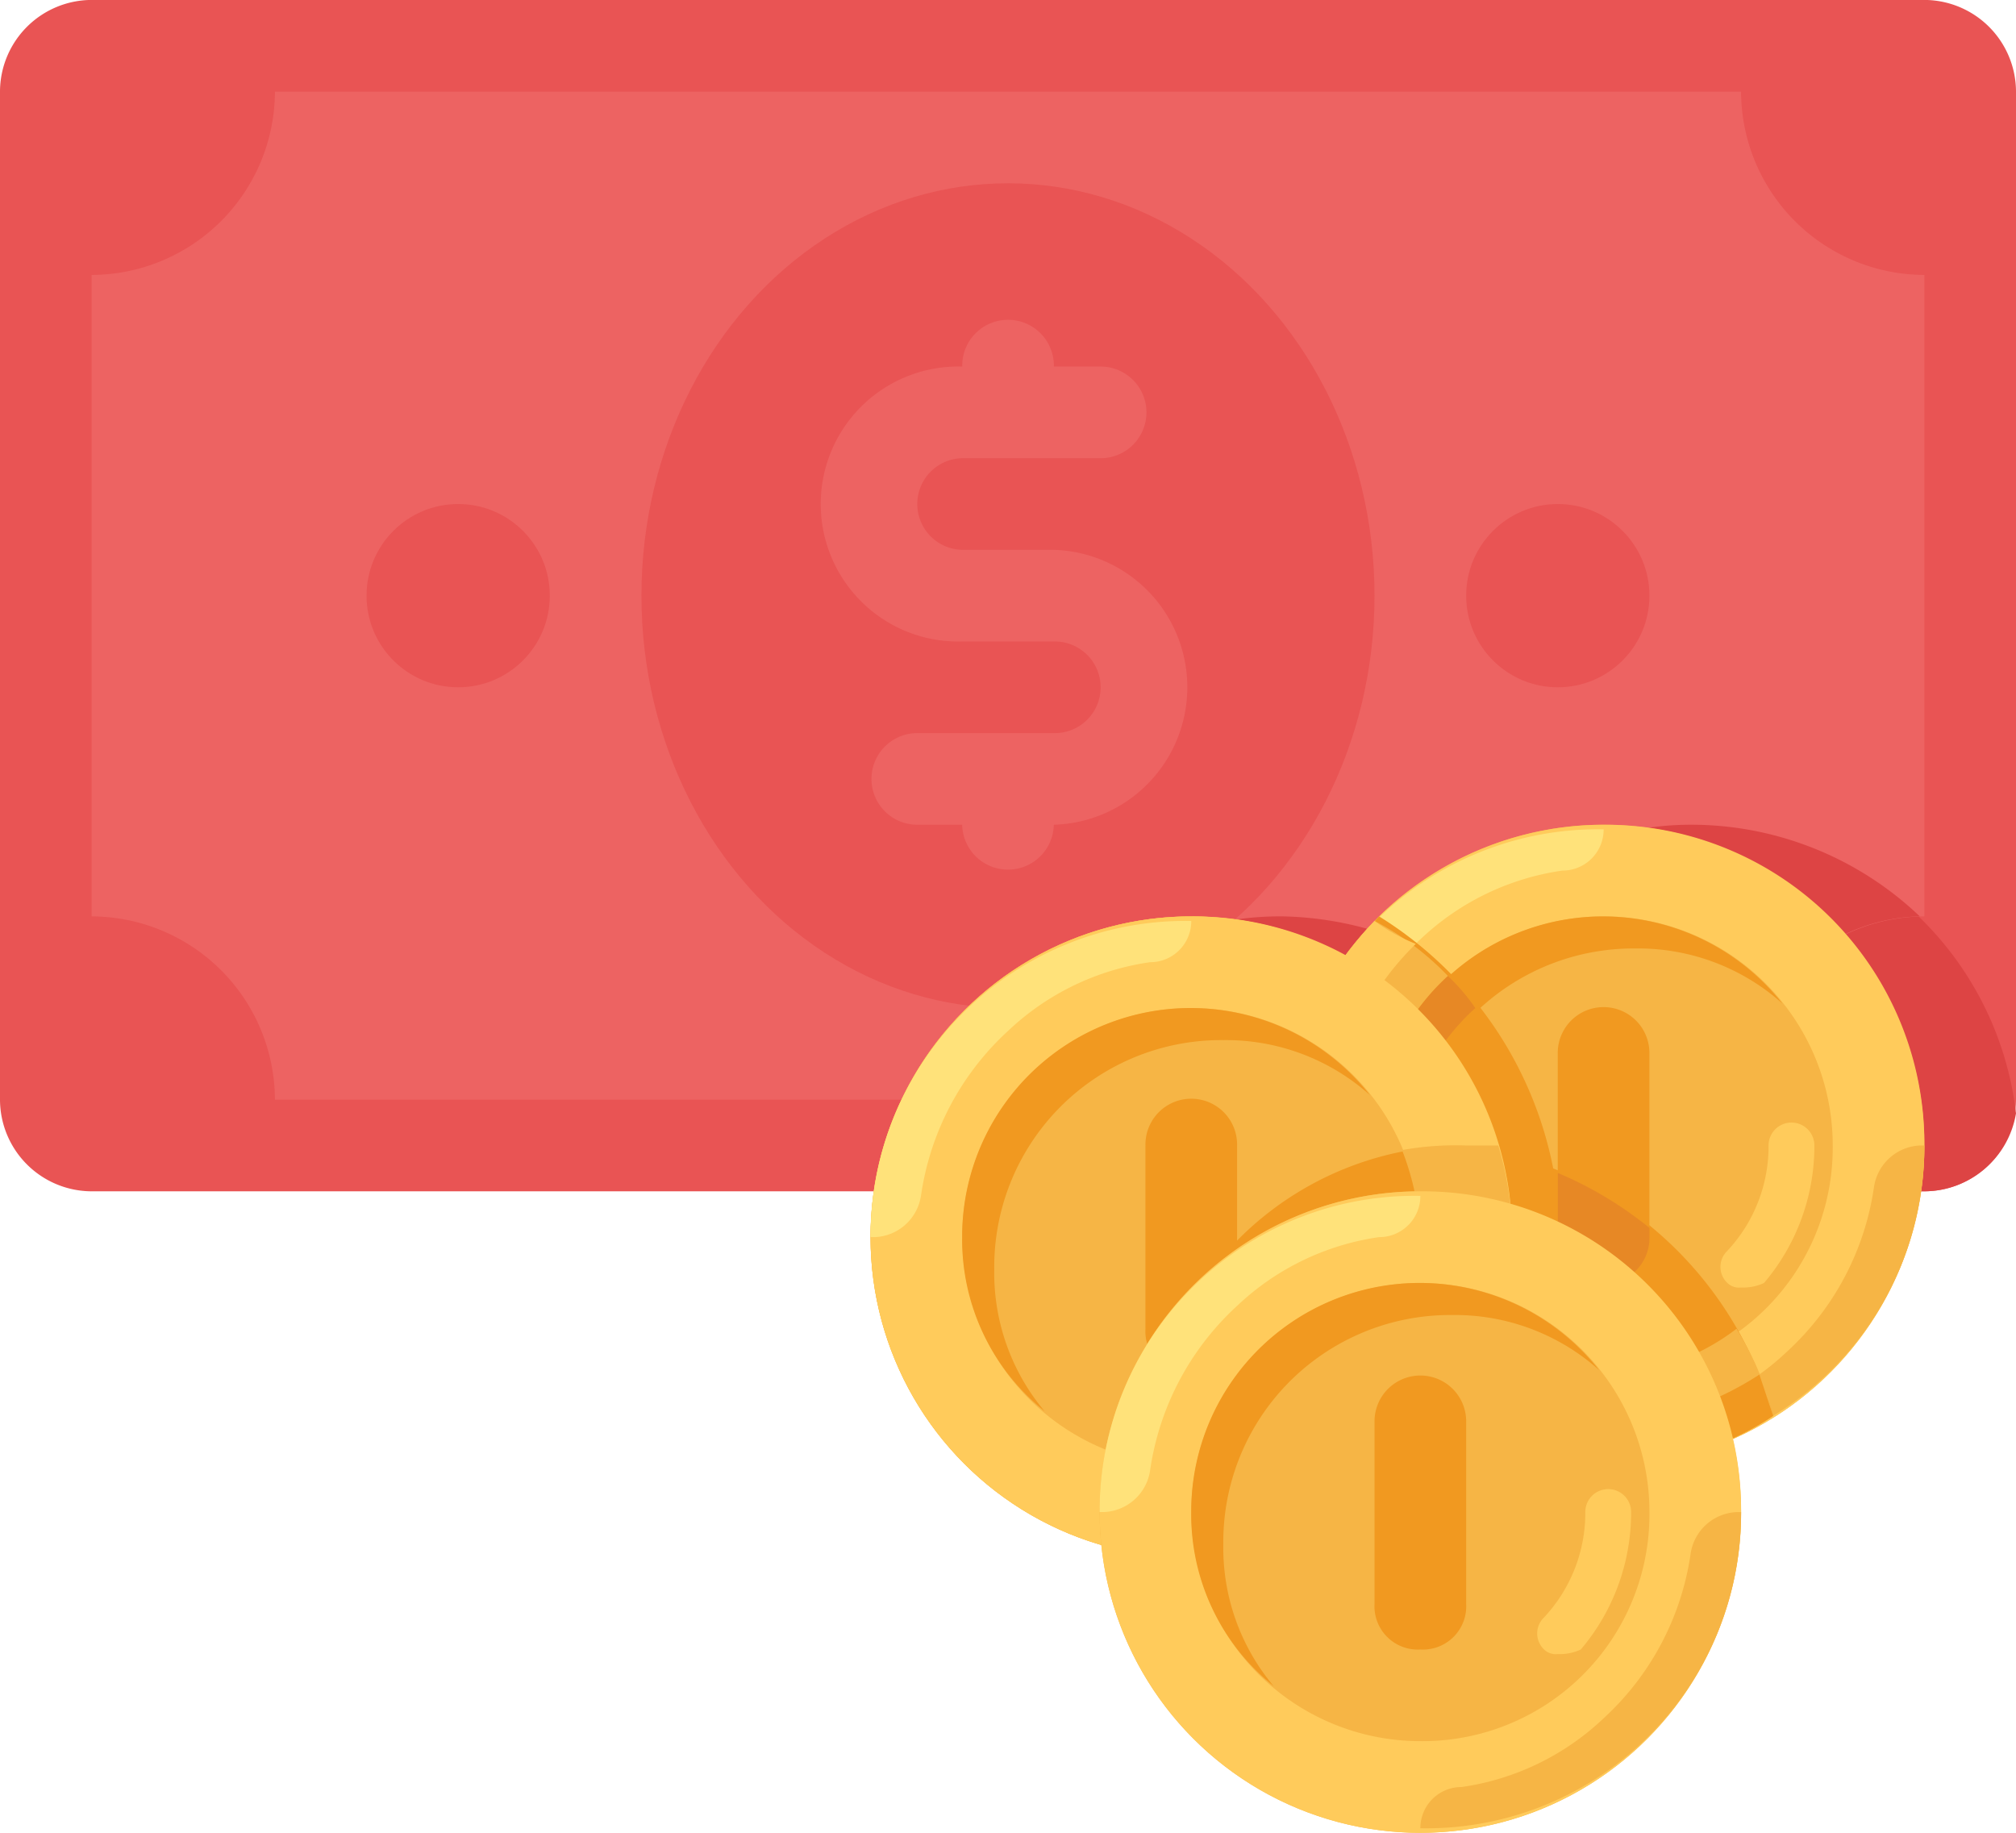 <svg xmlns="http://www.w3.org/2000/svg" width="104.09" height="94.627" viewBox="0 0 104.09 94.627"><defs><style>.a{fill:#e95454;}.b{fill:#d44;}.c{fill:#ed6362;}.d{fill:#ffca5d;}.e{fill:#f6b545;}.f{fill:#ffcb5b;}.g{fill:#ffe27a;}.h{fill:#f19920;}.i{fill:#e78825;}</style></defs><g transform="translate(0 -23.272)"><path class="a" d="M99.358,84.78H4.731A4.745,4.745,0,0,1,0,80.048V28a4.745,4.745,0,0,1,4.731-4.731H99.358A4.745,4.745,0,0,1,104.09,28V80.048A4.746,4.746,0,0,1,99.358,84.78Z" transform="translate(0 0)"/><path class="b" d="M283.141,232.727a15.833,15.833,0,0,0-13.248,6.86,17.645,17.645,0,0,0-8.043-2.129,16.552,16.552,0,0,0-16.323,14.194H294.97a4.812,4.812,0,0,0,4.731-4.022A16.851,16.851,0,0,0,283.141,232.727Z" transform="translate(-195.611 -166.873)"/><path class="c" d="M108.437,98.591h-75.7a9.49,9.49,0,0,0-9.463-9.463V56.009a9.49,9.49,0,0,0,9.463-9.463h75.7a9.49,9.49,0,0,0,9.463,9.463V89.128A9.49,9.49,0,0,0,108.437,98.591Z" transform="translate(-18.542 -18.542)"/><g transform="translate(18.925 32.735)"><path class="b" d="M288.7,232.727a15.833,15.833,0,0,0-13.248,6.86,17.646,17.646,0,0,0-8.043-2.129,16.251,16.251,0,0,0-14.9,9.463H291.07a9.441,9.441,0,0,1,9.226-9.463A17.1,17.1,0,0,0,288.7,232.727Z" transform="translate(-220.099 -199.608)"/><ellipse class="a" cx="18.925" cy="21.291" rx="18.925" ry="21.291" transform="translate(14.194 0)"/><circle class="a" cx="4.731" cy="4.731" r="4.731" transform="translate(0 16.56)"/><circle class="a" cx="4.731" cy="4.731" r="4.731" transform="translate(56.776 16.56)"/></g><path class="c" d="M221.283,116.557h-4.731a2.366,2.366,0,0,1,0-4.731h7.1a2.366,2.366,0,1,0,0-4.731h-2.366a2.366,2.366,0,1,0-4.731,0,7.1,7.1,0,1,0,0,14.194h4.731a2.366,2.366,0,1,1,0,4.731h-7.1a2.366,2.366,0,0,0,0,4.731h2.366a2.366,2.366,0,0,0,4.731,0,7.1,7.1,0,0,0,0-14.194Z" transform="translate(-166.873 -64.897)"/><circle class="d" cx="16.56" cy="16.56" r="16.56" transform="translate(44.948 70.586)"/><circle class="e" cx="16.56" cy="16.56" r="16.56" transform="translate(66.239 65.854)"/><path class="f" d="M342.378,232.727a16.56,16.56,0,1,0,16.56,16.56A16.458,16.458,0,0,0,342.378,232.727Zm0,28.388a11.828,11.828,0,1,1,11.828-11.828A11.714,11.714,0,0,1,342.378,261.115Z" transform="translate(-259.579 -166.873)"/><path class="e" d="M407.273,330.505h0a16.259,16.259,0,0,0,16.56-16.323H423.6a2.516,2.516,0,0,0-2.366,2.129,14.3,14.3,0,0,1-4.495,8.516,13.4,13.4,0,0,1-7.334,3.548A2.12,2.12,0,0,0,407.273,330.505Z" transform="translate(-324.474 -231.768)"/><path class="g" d="M342.378,233.87h0a16.259,16.259,0,0,0-16.56,16.323h.237a2.515,2.515,0,0,0,2.366-2.129,14.3,14.3,0,0,1,4.495-8.516A13.4,13.4,0,0,1,340.249,236,2.12,2.12,0,0,0,342.378,233.87Z" transform="translate(-259.579 -167.779)"/><path class="h" d="M350.747,269.484a11.713,11.713,0,0,1,11.828-11.828,11.158,11.158,0,0,1,7.57,2.839,11.792,11.792,0,0,0-21.054,7.334,11.342,11.342,0,0,0,4.258,8.99A11.1,11.1,0,0,1,350.747,269.484Z" transform="translate(-278.121 -185.414)"/><path class="f" d="M438.01,316.88a.869.869,0,0,1-.71-.237,1.143,1.143,0,0,1,0-1.656,7.9,7.9,0,0,0,2.129-5.441,1.183,1.183,0,0,1,2.366,0,10.924,10.924,0,0,1-2.6,7.1A2.572,2.572,0,0,1,438.01,316.88Z" transform="translate(-348.115 -227.133)"/><g transform="translate(66.475 70.586)"><path class="h" d="M398,293.468a2.235,2.235,0,0,1-2.366-2.366V281.64a2.366,2.366,0,1,1,4.731,0V291.1A2.235,2.235,0,0,1,398,293.468Z" transform="translate(-381.679 -274.542)"/><path class="h" d="M352.057,281.786A19.221,19.221,0,0,0,340.7,269.011,19.778,19.778,0,0,0,331.712,256a17.1,17.1,0,0,0-4.731,11.592,16.458,16.458,0,0,0,16.56,16.56A13.72,13.72,0,0,0,352.057,281.786Z" transform="translate(-326.981 -256)"/></g><g transform="translate(70.97 73.661)"><path class="i" d="M353.348,288.87a12.444,12.444,0,0,1-2.839-7.57,11.452,11.452,0,0,1,3.785-8.516,10.284,10.284,0,0,0-1.419-1.656,11.59,11.59,0,0,0-3.785,8.753A11.342,11.342,0,0,0,353.348,288.87Z" transform="translate(-349.09 -271.128)"/><path class="i" d="M395.636,321.164v3.312a2.366,2.366,0,1,0,4.731,0V324A19.328,19.328,0,0,0,395.636,321.164Z" transform="translate(-386.173 -310.992)"/></g><path class="e" d="M351.131,282.712a15.121,15.121,0,0,0-1.893-4.495,11.448,11.448,0,0,1-6.86,2.366,11.714,11.714,0,0,1-11.828-11.828A11.59,11.59,0,0,1,334.334,260a14.432,14.432,0,0,0-3.785-2.839,17.1,17.1,0,0,0-4.731,11.592,16.458,16.458,0,0,0,16.56,16.56A15.86,15.86,0,0,0,351.131,282.712Z" transform="translate(-259.579 -186.34)"/><path class="h" d="M415.315,372.364a16.352,16.352,0,0,1-5.914,2.366,2.516,2.516,0,0,0-2.129,2.366h0a15.864,15.864,0,0,0,8.753-2.6Z" transform="translate(-324.474 -278.122)"/><path class="f" d="M330.549,257.164a17.1,17.1,0,0,0-4.731,11.592h.237a2.516,2.516,0,0,0,2.366-2.129,14.72,14.72,0,0,1,4.258-8.28A9.6,9.6,0,0,1,330.549,257.164Z" transform="translate(-259.579 -186.342)"/><circle class="e" cx="16.56" cy="16.56" r="16.56" transform="translate(44.948 70.586)"/><path class="h" d="M290.909,330.741a16.4,16.4,0,0,0,.71,4.731h1.656a16.5,16.5,0,0,0,15.85-21.291h-1.656A16.458,16.458,0,0,0,290.909,330.741Z" transform="translate(-231.767 -231.767)"/><path class="f" d="M237.65,256a16.56,16.56,0,1,0,16.56,16.56A16.458,16.458,0,0,0,237.65,256Zm0,28.388a11.828,11.828,0,1,1,11.828-11.828A11.713,11.713,0,0,1,237.65,284.388Z" transform="translate(-176.142 -185.414)"/><path class="e" d="M302.545,353.778h0a16.259,16.259,0,0,0,16.56-16.323h-.237a2.516,2.516,0,0,0-2.366,2.129,14.3,14.3,0,0,1-4.495,8.516,13.4,13.4,0,0,1-7.334,3.549A2.12,2.12,0,0,0,302.545,353.778Z" transform="translate(-241.038 -250.31)"/><path class="g" d="M237.65,257.143h0a16.259,16.259,0,0,0-16.56,16.323h.237a2.516,2.516,0,0,0,2.366-2.129,14.3,14.3,0,0,1,4.495-8.516,13.4,13.4,0,0,1,7.334-3.549A2.12,2.12,0,0,0,237.65,257.143Z" transform="translate(-176.142 -186.321)"/><path class="h" d="M246.019,292.757a11.713,11.713,0,0,1,11.828-11.828,11.158,11.158,0,0,1,7.57,2.839,11.792,11.792,0,0,0-21.055,7.334,11.342,11.342,0,0,0,4.258,8.99A11.1,11.1,0,0,1,246.019,292.757Z" transform="translate(-194.684 -203.956)"/><path class="f" d="M333.283,340.152a.869.869,0,0,1-.71-.237,1.143,1.143,0,0,1,0-1.656,7.9,7.9,0,0,0,2.129-5.441,1.183,1.183,0,1,1,2.366,0,10.924,10.924,0,0,1-2.6,7.1A2.572,2.572,0,0,1,333.283,340.152Z" transform="translate(-264.679 -245.674)"/><path class="h" d="M293.275,316.741a2.235,2.235,0,0,1-2.366-2.366v-9.463a2.366,2.366,0,1,1,4.731,0v9.463A2.235,2.235,0,0,1,293.275,316.741Z" transform="translate(-231.767 -222.498)"/><g transform="translate(56.776 82.414)"><path class="e" d="M304.158,314.418a13.835,13.835,0,0,1,.946,4.495,11.713,11.713,0,0,1-11.828,11.828,8.045,8.045,0,0,1-2.366-.237v.237a16.4,16.4,0,0,0,.71,4.731h1.656a16.5,16.5,0,0,0,15.85-21.291H307.47A15.642,15.642,0,0,0,304.158,314.418Z" transform="translate(-288.544 -314.181)"/><circle class="e" cx="16.56" cy="16.56" r="16.56" transform="translate(0 2.366)"/></g><path class="f" d="M295.832,325.818a16.56,16.56,0,1,0,16.56,16.56A16.458,16.458,0,0,0,295.832,325.818Zm0,28.388a11.828,11.828,0,1,1,11.828-11.828A11.714,11.714,0,0,1,295.832,354.206Z" transform="translate(-222.496 -241.038)"/><path class="e" d="M360.727,423.6h0a16.259,16.259,0,0,0,16.56-16.323h-.237a2.515,2.515,0,0,0-2.366,2.129,14.3,14.3,0,0,1-4.495,8.516,13.4,13.4,0,0,1-7.334,3.549A2.12,2.12,0,0,0,360.727,423.6Z" transform="translate(-287.391 -305.934)"/><path class="g" d="M295.832,326.961h0a16.259,16.259,0,0,0-16.56,16.323h.237a2.516,2.516,0,0,0,2.366-2.129,14.3,14.3,0,0,1,4.495-8.516,13.4,13.4,0,0,1,7.334-3.549A2.12,2.12,0,0,0,295.832,326.961Z" transform="translate(-222.496 -241.945)"/><path class="h" d="M304.2,362.575a11.713,11.713,0,0,1,11.828-11.828,11.158,11.158,0,0,1,7.57,2.839,11.792,11.792,0,0,0-21.055,7.334,11.342,11.342,0,0,0,4.258,8.99A11.1,11.1,0,0,1,304.2,362.575Z" transform="translate(-241.038 -259.58)"/><path class="f" d="M391.464,409.97a.869.869,0,0,1-.71-.237,1.143,1.143,0,0,1,0-1.656,7.9,7.9,0,0,0,2.129-5.441,1.183,1.183,0,0,1,2.366,0,10.924,10.924,0,0,1-2.6,7.1A2.571,2.571,0,0,1,391.464,409.97Z" transform="translate(-311.031 -301.298)"/><path class="h" d="M351.457,386.558a2.235,2.235,0,0,1-2.366-2.366V374.73a2.366,2.366,0,0,1,4.731,0v9.463A2.235,2.235,0,0,1,351.457,386.558Z" transform="translate(-278.121 -278.122)"/></g></svg>
